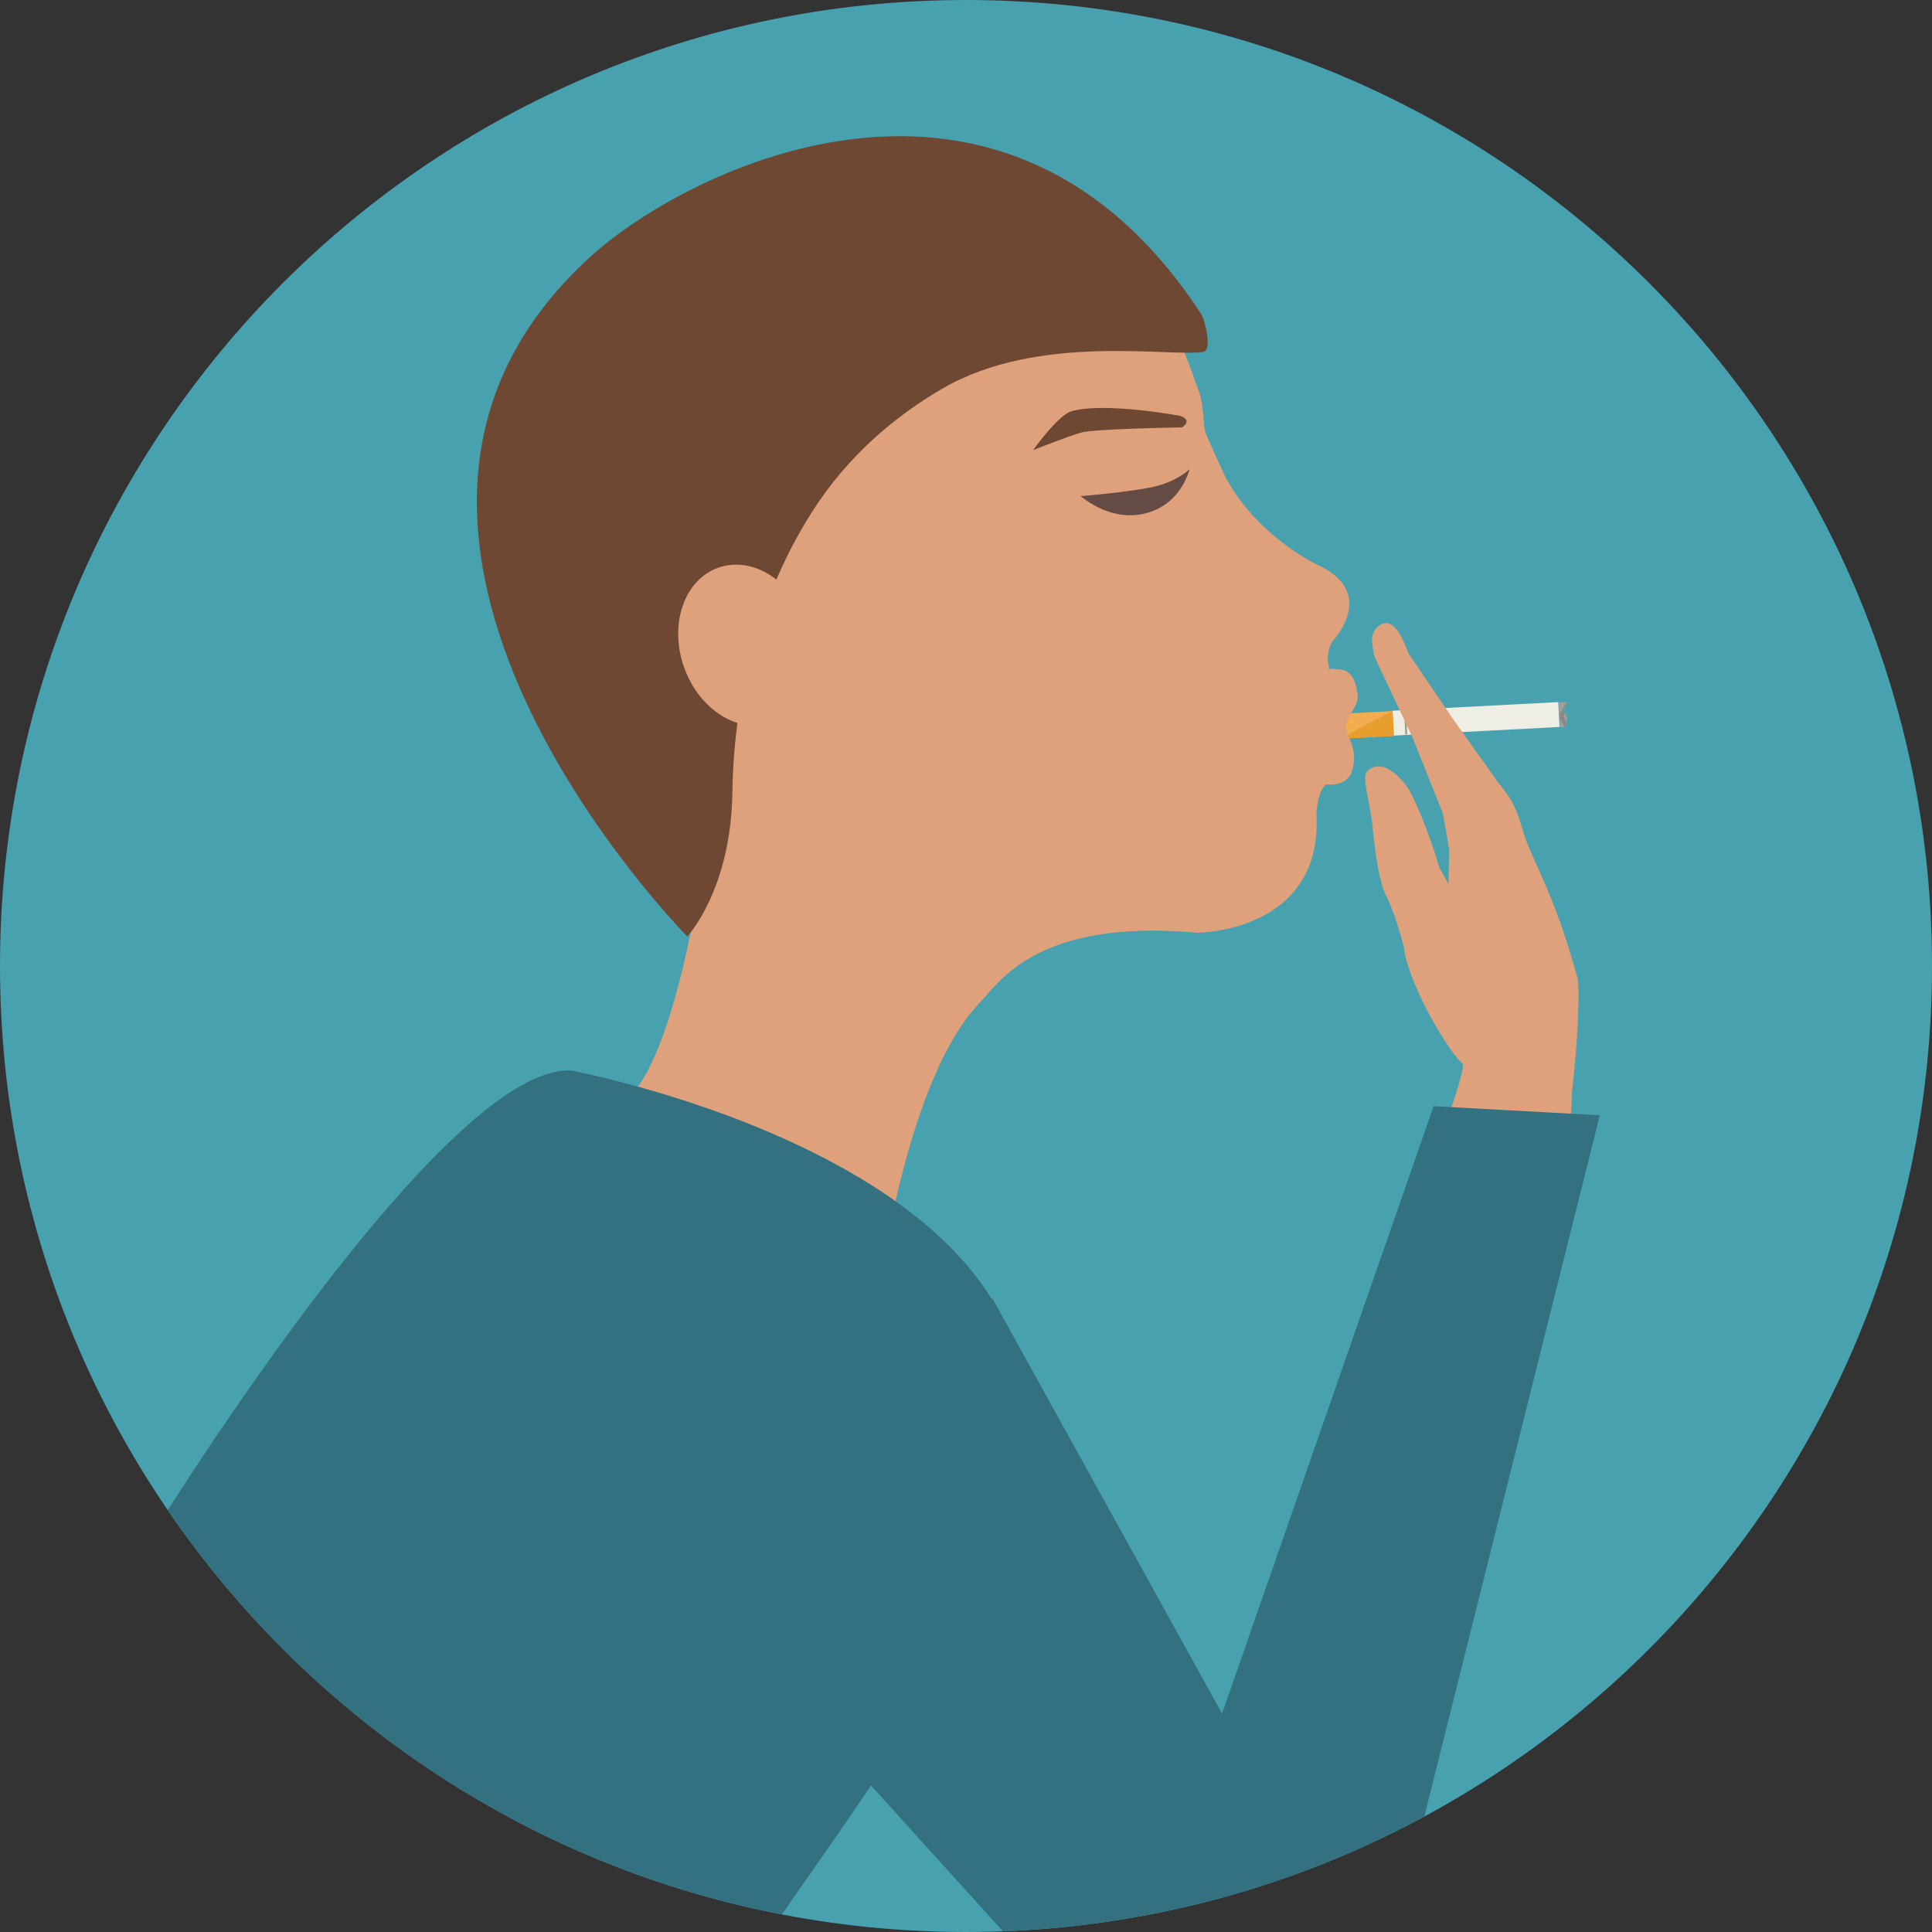 <?xml version="1.0" encoding="iso-8859-1"?>
<!-- Generator: Adobe Illustrator 19.0.0, SVG Export Plug-In . SVG Version: 6.00 Build 0)  -->
<svg version="1.1" id="Layer_1" xmlns="http://www.w3.org/2000/svg" xmlns:xlink="http://www.w3.org/1999/xlink" x="0px" y="0px"
	 viewBox="0 0 496.158 496.158" style="enable-background:new 0 0 496.158 496.158;" xml:space="preserve">
<rect x="0" y="0" width="496.158" height="496.158" fill="#333333" stroke="none"/>
<path style="fill:#48A1AF;" d="M248.082,0.002C111.07,0.002,0,111.062,0,248.085c0,137,111.07,248.07,248.082,248.07
	c137.006,0,248.076-111.07,248.076-248.07C496.158,111.062,385.088,0.002,248.082,0.002z"/>
<rect x="357.751" y="181.482" transform="matrix(-0.999 0.052 -0.052 -0.999 767.339 349.391)" style="fill:#EFEEE4;" width="42.747" height="6.393"/>
<rect x="360.756" y="182.451" transform="matrix(-0.999 0.051 -0.051 -0.999 731.086 352.457)" style="fill:#9E9D86;" width="0.493" height="6.393"/>
<polygon style="fill:#9FA09F;" points="402.559,184.706 402.088,183.285 401.261,182.605 402.216,181.11 402.328,180.278 
	400.323,180.383 400.655,186.767 401.715,186.712 402.36,186.214 402.115,185.452 "/>
<polygon style="fill:#888988;" points="401.561,183.777 402.088,183.285 401.261,182.605 402.216,181.11 402.328,180.278 
	400.478,183.369 400.537,184.502 401.715,186.712 402.36,186.214 "/>
<path style="fill:#F2AD51;" d="M357.632,182.606l-12.621,0.671c-0.076,1.052-0.089,2.122-0.032,3.203
	c0.056,1.081,0.18,2.143,0.363,3.182l12.622-0.671L357.632,182.606z"/>
<path style="fill:#E79E2F;" d="M357.632,182.606c0,0-12.474,6.017-12.29,7.056l12.622-0.671L357.632,182.606z"/>
<path style="fill:#DFA17C;" d="M338.078,144.923c0,0-15.32-7.21-23.431-22.528c0,0-3.782-8.096-5.074-11.328
	c-0.602-1.5-0.298-6.576-1.673-10.534c-4.415-12.714-10.644-27.918-17.582-36.709c0,0-44.233-42.274-99.197-18.845
	c0,0-63.943,24.577-63.078,81.099c0.867,56.522,28.01,81.921,49.637,111.657c0,0-6.183,34.753-16.22,44.154
	c0,0,13.005,19.58,27.312,29.797c14.305,10.218,37.567,16.158,37.567,16.158s6.96-51.304,25.229-70.286
	c5.03-5.229,14.697-21.74,55.868-18.022c0,0,32.438-0.001,30.638-30.637c0,0,0.263-6.046,2.605-7.5l0.637-30.11
	c-0.285-0.539-0.824-3.663,0.791-6.464C342.107,164.825,354.296,152.133,338.078,144.923z"/>
<path style="fill:#6E4832;" d="M303.019,106.785c0,0-19.254-3.609-27.852-1.172c-3.449,0.977-9.842,9.972-9.842,9.972
	s8.89-3.496,12.229-4.481c3.338-0.985,26.012-1.346,26.012-1.346S306.518,107.971,303.019,106.785z"/>
<path style="fill:#644B44;" d="M296.175,125.035c-6.131,1.362-18.677,2.384-18.677,2.384c9.096,7.123,17.496,5.401,22.311,1.703
	c4.468-3.435,5.677-8.629,5.677-8.629S302.306,123.674,296.175,125.035z"/>
<path style="fill:#6E4832;" d="M308.452,80.634C257.754,2.906,176.853,43.065,151.749,65.82
	c-78.103,70.795,24.759,174.68,24.759,174.68s11.242-11.921,11.582-37.126c0.34-25.24,7.145-51.123,20.54-72.053
	c9.118-14.246,21.03-24.323,33.35-31.503c24.646-14.368,58.251-8.088,67.055-9.436C311.377,90.025,309.458,82.174,308.452,80.634z"
	/>
<g>
	<path style="fill:#DFA17C;" d="M345.608,186.37c0.301-2.405,3.397-5.255,3.07-7.865c-0.938-7.486-4.402-6.45-6.63-6.759
		c-2.229-0.31-6.73,10.422-6.73,10.422c-1.963,4.228,0.647,17.884,0.647,17.884c8.669,3.892,10.936-1.239,10.936-1.239
		C349.486,192.187,345.284,188.956,345.608,186.37z"/>
	
		<ellipse transform="matrix(-0.331 -0.944 0.944 -0.331 98.366 401.285)" style="fill:#DFA17C;" cx="191.43" cy="165.774" rx="21.109" ry="16.794"/>
</g>
<path style="fill:#337180;" d="M146.536,274.901c-27.03-1.04-81.179,78.088-103.453,112.91
	c36.192,52.99,92.392,91.219,157.726,103.826c18.26-26.697,52.438-70.77,61.367-116.225
	C277.162,299.116,146.536,274.901,146.536,274.901z"/>
<g>
	<path style="fill:#DFA17C;" d="M369.591,222.668c0,0-3.235-11.364-7.69-19.781c-0.524-0.99-6.268-9.127-10.758-4.869
		c-1.636,1.554,0.755,7.785,1.396,14.768c0.67,7.269,1.863,14.173,3.388,17.171c3.002,5.862,5.389,16.419,5.389,16.419
		l14.505-12.253L369.591,222.668z"/>
	<path style="fill:#DFA17C;" d="M388.273,205.898l-15.418-21.654l-11.154-16.473c-1.447-3.942-4.016-9.764-7.509-7.093
		c-2.628,2.011-1.853,4.437-1.233,7.924l9.772,20.73l7.962,19.94c0,0,2.174,2.519,5.624,1.918
		C379.76,210.588,388.892,209.388,388.273,205.898z"/>
	<path style="fill:#DFA17C;" d="M405.288,251.74c-6.419-23.524-12.092-30.954-14.183-38.387c-1.563-5.542-2.564-7.518-5.755-11.7
		l-15.243,4.96c0,0,1.563,8.107,2.067,11.881l-0.248,10.021l-11.357,15.31c1.666,10.123,11.953,27.043,14.964,29.213
		c0.724,0.522-1.09,6.506-4.301,15.838c-9.004,26.167,30.522,21.092,31.826,5.651c0.17-1.992,0.537-13.259,0.783-15.451
		C405.901,260.822,405.288,251.74,405.288,251.74z"/>
</g>
<path style="fill:#337180;" d="M368.175,284.078l-54.333,156l-58.999-106.667l-52.448,101.575l55.146,60.971
	c39.068-1.465,75.828-11.952,108.246-29.459l45.055-180.087L368.175,284.078z"/>
<g>
</g>
<g>
</g>
<g>
</g>
<g>
</g>
<g>
</g>
<g>
</g>
<g>
</g>
<g>
</g>
<g>
</g>
<g>
</g>
<g>
</g>
<g>
</g>
<g>
</g>
<g>
</g>
<g>
</g>
</svg>
